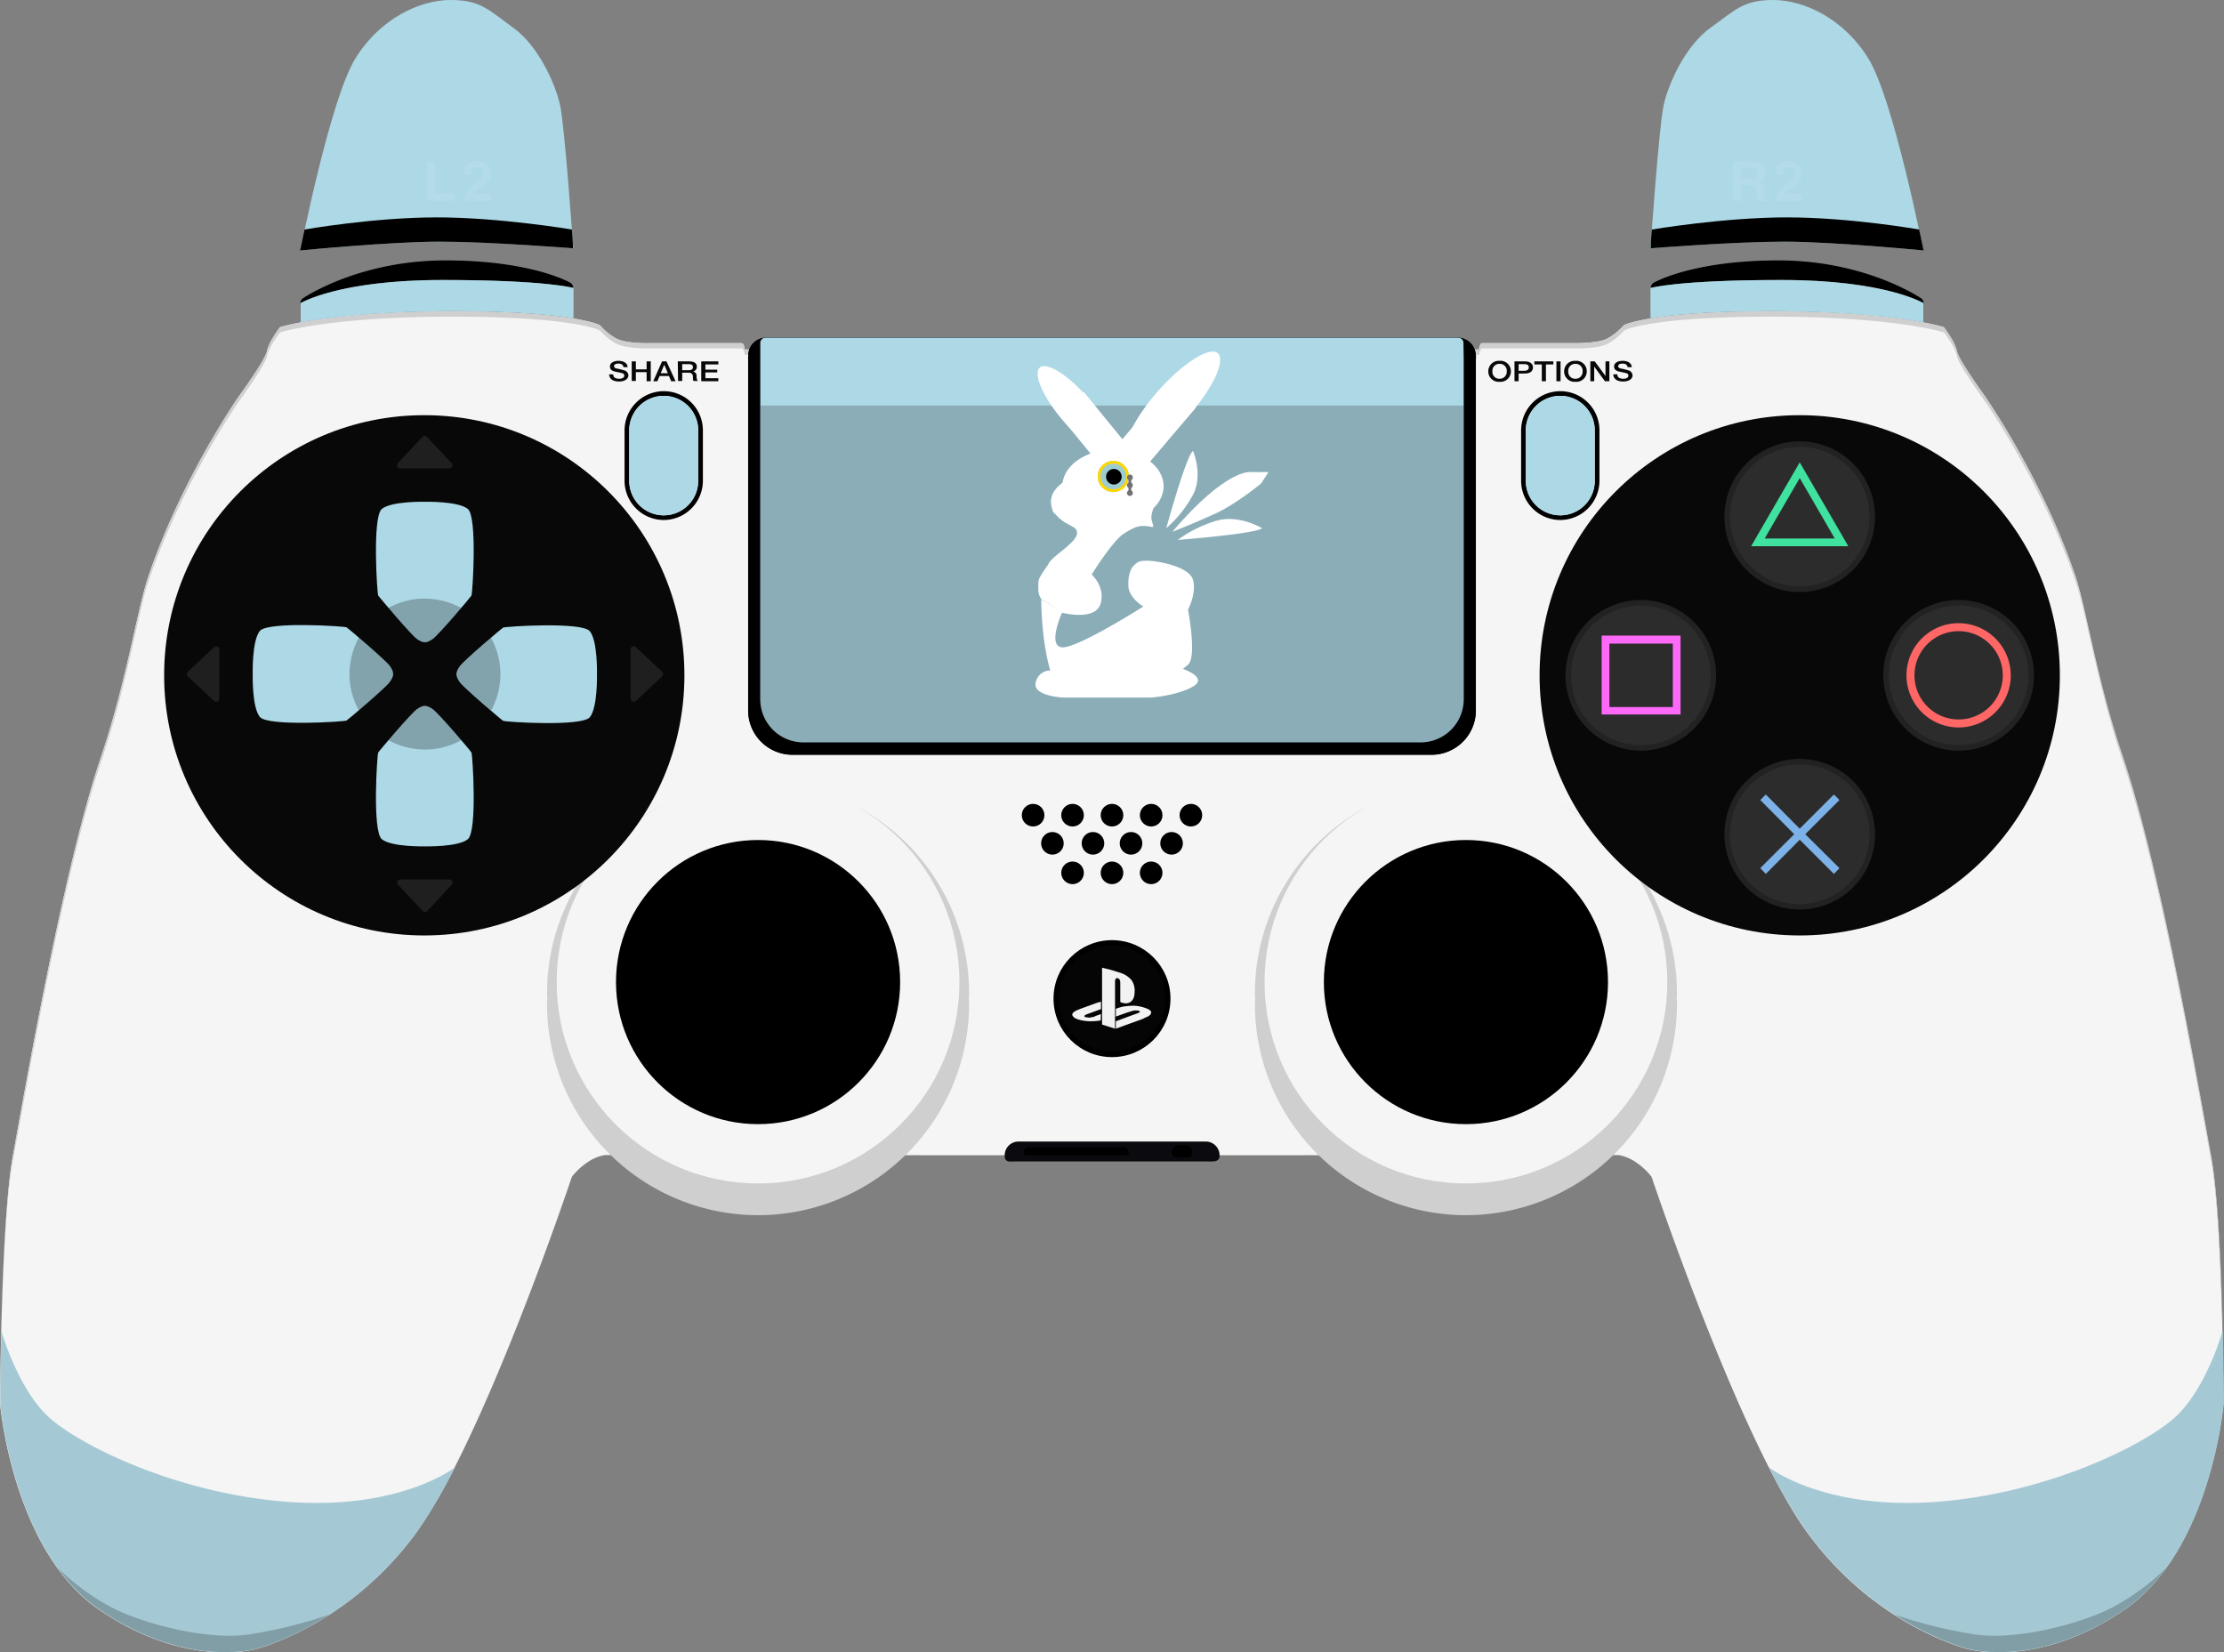 <svg xmlns="http://www.w3.org/2000/svg" width="806.2" height="598.967" viewBox="0 0 806.2 598.967">
  <rect x="0" y="0" width="806.2" height="598.967" fill="#808080" stroke="none"/>
  <g id="Group_93" data-name="Group 93" transform="translate(-589.465 -459)">
    <g id="custom-controller" transform="translate(1145.565 217.9)">
      <g id="Group_81" data-name="Group 81">
        <g id="Group_42" data-name="Group 42">
          <g id="Group_41" data-name="Group 41">
            <g id="Group_40" data-name="Group 40">
              <path id="Path_4" data-name="Path 4" d="M245.3,659.8c-2.9-15.5-17.7-102.5-32-144.6-9.4-27.7-13.1-53-17-64.9-12-35.7-33-65.7-33-65.7s-9.5-13.1-10.1-16.3c-.6-3.3-4.7-8.6-4.7-8.6S131.1,354,86.2,354s-53.7,5-53.7,5a22.515,22.515,0,0,1-5.9,4.8c-3.5,1.8-11.7,1.7-11.7,1.7H-18.5a1.008,1.008,0,0,0-.9.3,5.3,5.3,0,0,0-.6,2H-286.1a7.134,7.134,0,0,0-.6-2,1.061,1.061,0,0,0-.9-.3H-321s-8.2.2-11.7-1.7a20.513,20.513,0,0,1-5.9-4.8s-8.8-5-53.7-5c-44.8,0-62.3,5.7-62.3,5.7s-4.1,5.3-4.7,8.6-10.1,16.3-10.1,16.3-21,30-33,65.7c-4,11.9-7.7,37.2-17,64.9-14.3,42.1-29.1,129.1-32,144.6-4.3,23.2-4.7,90.1-4.7,90.1s4.5,53.4,36.2,74.9,56.7,14,56.7,14,33.1-8.2,57.8-41.9,56.6-129.2,56.6-129.2a24.5,24.5,0,0,1,5.7-5.3,15.791,15.791,0,0,1,6.3-2.6l183.7.1,183.7-.1a15.792,15.792,0,0,1,6.3,2.6,24.5,24.5,0,0,1,5.7,5.3s31.9,95.4,56.6,129.2S157,838.8,157,838.8s25,7.5,56.7-14,36.2-74.9,36.2-74.9S249.7,682.9,245.3,659.8Z" fill="#f5f5f5"/>
              <g id="Group_36" data-name="Group 36">
                <g id="Group_35" data-name="Group 35">
                  <g id="Group_34" data-name="Group 34">
                    <path id="Path_5" data-name="Path 5" d="M-519.4,517.1c9.4-27.7,13.1-53,17-64.9,12-35.7,33-65.7,33-65.7s9.5-13.1,10.1-16.3c.6-3.3,4.7-8.6,4.7-8.6s17.4-5.7,62.3-5.7c44.8,0,53.7,5,53.7,5a22.515,22.515,0,0,0,5.9,4.8c3.5,1.8,11.7,1.7,11.7,1.7h33.4a1.008,1.008,0,0,1,.9.3,5.3,5.3,0,0,1,.6,2H-19.9a7.134,7.134,0,0,1,.6-2,1.061,1.061,0,0,1,.9-.3H15s8.2.2,11.7-1.7a20.514,20.514,0,0,0,5.9-4.8s8.8-5,53.7-5,62.3,5.7,62.3,5.7,4.1,5.3,4.7,8.6,10.1,16.3,10.1,16.3,21,30,33,65.7c4,11.9,7.7,37.2,17,64.9,14.3,42.1,29.1,129.1,32,144.6,3.9,20.9,4.6,77.3,4.7,88.3v-.1s-.3-66.9-4.7-90.1c-2.9-15.5-17.7-102.5-32-144.6-9.4-27.7-13.1-53-17-64.9-12-35.7-33-65.7-33-65.7s-9.5-13.1-10.1-16.3c-.6-3.3-4.7-8.6-4.7-8.6S131.2,354,86.3,354s-53.7,5-53.7,5a22.515,22.515,0,0,1-5.9,4.8c-3.5,1.8-11.7,1.7-11.7,1.7H-18.4a1.008,1.008,0,0,0-.9.3,5.3,5.3,0,0,0-.6,2H-286.1a7.134,7.134,0,0,0-.6-2,1.061,1.061,0,0,0-.9-.3H-321s-8.2.2-11.7-1.7a20.513,20.513,0,0,1-5.9-4.8s-8.8-5-53.7-5c-44.8,0-62.3,5.7-62.3,5.7s-4.1,5.3-4.7,8.6-10.1,16.3-10.1,16.3-21,30-33,65.7c-4,11.9-7.7,37.2-17,64.9-14.3,42.1-29.1,129.1-32,144.6-4.3,23.2-4.7,90.1-4.7,90.1v.1c.1-10.9.7-67.4,4.7-88.3C-548.4,646.3-533.7,559.2-519.4,517.1Z" fill="#cfcfcf"/>
                  </g>
                </g>
              </g>
              <path id="Path_6" data-name="Path 6" d="M-204.8,601.1a76.564,76.564,0,0,0-76.5-76.5,76.564,76.564,0,0,0-76.5,76.5,13.4,13.4,0,0,0,.1,2c0,.7-.1,1.3-.1,2a76.564,76.564,0,0,0,76.5,76.5,76.564,76.564,0,0,0,76.5-76.5,13.4,13.4,0,0,0-.1-2C-204.9,602.4-204.8,601.7-204.8,601.1Z" fill="#cfcfcf"/>
              <circle id="Ellipse_2" data-name="Ellipse 2" cx="73" cy="73" r="73" transform="translate(-354.3 524.1)" fill="#f5f5f5"/>
              <circle id="Ellipse_3" data-name="Ellipse 3" cx="51.5" cy="51.5" r="51.5" transform="translate(-332.8 545.6)"/>
              <path id="Path_7" data-name="Path 7" d="M51.8,601.1a76.564,76.564,0,0,0-76.5-76.5,76.564,76.564,0,0,0-76.5,76.5,13.4,13.4,0,0,0,.1,2c0,.7-.1,1.3-.1,2a76.564,76.564,0,0,0,76.5,76.5,76.564,76.564,0,0,0,76.5-76.5,13.4,13.4,0,0,0-.1-2A14.084,14.084,0,0,0,51.8,601.1Z" fill="#cfcfcf"/>
              <circle id="Ellipse_4" data-name="Ellipse 4" cx="73" cy="73" r="73" transform="translate(-97.7 524.1)" fill="#f5f5f5"/>
              <circle id="Ellipse_5" data-name="Ellipse 5" cx="51.5" cy="51.5" r="51.5" transform="translate(-76.2 545.6)"/>
              <path id="Path_8" data-name="Path 8" d="M-21.2,369.1a6.568,6.568,0,0,0-6.5-5.6H-278.3a6.481,6.481,0,0,0-6.5,5.6,14.768,14.768,0,0,0-.1,2.1V498.6a16.09,16.09,0,0,0,16.1,16.1H-37.2a16.09,16.09,0,0,0,16.1-16.1V371.2A7.412,7.412,0,0,0-21.2,369.1Z" fill="#121212"/>
              <g id="Group_38" data-name="Group 38">
                <path id="Path_9" data-name="Path 9" d="M-25.6,365.4a1.9,1.9,0,0,0-1.9-1.9H-278.6a1.9,1.9,0,0,0-1.9,1.9V494.6a15.62,15.62,0,0,0,15.6,15.6H-41.1a15.62,15.62,0,0,0,15.6-15.6V371.5Z" fill="#080808"/>
                <g id="Group_37" data-name="Group 37" opacity="0.12">
                  <path id="Path_10" data-name="Path 10" d="M-280.5,494.6a15.62,15.62,0,0,0,15.6,15.6H-41.1a15.62,15.62,0,0,0,15.6-15.6V388.1H-280.4V494.6Z"/>
                </g>
              </g>
              <circle id="Ellipse_6" data-name="Ellipse 6" cx="94.3" cy="94.3" r="94.3" transform="translate(2 391.6)" fill="#080808"/>
              <g id="Group_39" data-name="Group 39">
                <circle id="Ellipse_7" data-name="Ellipse 7" cx="94.3" cy="94.3" r="94.3" transform="translate(-496.6 391.6)" fill="#080808"/>
                <path id="Path_11" data-name="Path 11" d="M-325.6,495.2l9.5-8.9a1.151,1.151,0,0,0,0-1.7l-9.5-8.9a1.115,1.115,0,0,0-1.9.8v17.8A1.147,1.147,0,0,0-325.6,495.2Z" fill="#1f1f1f"/>
                <path id="Path_12" data-name="Path 12" d="M-411,410.9h17.8a1.115,1.115,0,0,0,.8-1.9l-8.9-9.5a1.151,1.151,0,0,0-1.7,0l-8.9,9.5A1.171,1.171,0,0,0-411,410.9Z" fill="#1f1f1f"/>
                <path id="Path_13" data-name="Path 13" d="M-478.5,475.7l-9.5,8.9a1.151,1.151,0,0,0,0,1.7l9.5,8.9a1.115,1.115,0,0,0,1.9-.8V476.6A1.146,1.146,0,0,0-478.5,475.7Z" fill="#1f1f1f"/>
                <path id="Path_14" data-name="Path 14" d="M-393.2,559.9H-411a1.115,1.115,0,0,0-.8,1.9l8.9,9.5a1.151,1.151,0,0,0,1.7,0l8.9-9.5A1.171,1.171,0,0,0-393.2,559.9Z" fill="#1f1f1f"/>
              </g>
            </g>
          </g>
        </g>
        <g id="Group_45" data-name="Group 45">
          <g id="Group_43" data-name="Group 43">
            <path id="Path_15" data-name="Path 15" d="M-8.4,375.7a3.761,3.761,0,0,1-4.1,3.8,3.761,3.761,0,0,1-4.1-3.8,3.815,3.815,0,0,1,4.1-3.8A3.761,3.761,0,0,1-8.4,375.7Zm-6.7,0a2.487,2.487,0,0,0,2.6,2.7,2.537,2.537,0,0,0,2.6-2.7,2.487,2.487,0,0,0-2.6-2.7A2.487,2.487,0,0,0-15.1,375.7Z" fill="#080808"/>
            <path id="Path_16" data-name="Path 16" d="M-7.1,372.1h3.8c2.4,0,2.9,1.3,2.9,2.2s-.5,2.2-2.9,2.2H-5.6v2.8H-7.1Zm1.5,3.4h2.2c.7,0,1.5-.3,1.5-1.2s-.7-1.2-1.5-1.2H-5.6Z" fill="#080808"/>
            <path id="Path_17" data-name="Path 17" d="M.1,372.1H7v1.1H4.3v6.1H2.8v-6.1H.1Z" fill="#080808"/>
            <path id="Path_18" data-name="Path 18" d="M8.1,372.1H9.6v7.2H8.1Z" fill="#080808"/>
            <path id="Path_19" data-name="Path 19" d="M19.1,375.7a3.761,3.761,0,0,1-4.1,3.8,3.761,3.761,0,0,1-4.1-3.8,3.815,3.815,0,0,1,4.1-3.8A3.761,3.761,0,0,1,19.1,375.7Zm-6.7,0a2.487,2.487,0,0,0,2.6,2.7,2.537,2.537,0,0,0,2.6-2.7A2.487,2.487,0,0,0,15,373,2.487,2.487,0,0,0,12.4,375.7Z" fill="#080808"/>
            <path id="Path_20" data-name="Path 20" d="M20.5,372.1H22l3.9,5.3h0v-5.3h1.4v7.2H25.7L21.8,374h0v5.3H20.4v-7.2Z" fill="#080808"/>
            <path id="Path_21" data-name="Path 21" d="M30.2,376.9c0,1.1,1,1.5,2.2,1.5,1.3,0,1.8-.6,1.8-1.1a.887.887,0,0,0-.7-.9c-.6-.2-1.4-.3-2.6-.6-1.5-.3-1.9-1.1-1.9-1.8,0-1.5,1.6-2.1,3.1-2.1,1.8,0,3.3.8,3.3,2.3H33.9c-.1-.9-.8-1.3-1.8-1.3-.7,0-1.6.2-1.6.9,0,.5.4.8,1,.9a21.453,21.453,0,0,1,2.5.6,2.073,2.073,0,0,1,1.7,1.8c0,1.6-1.7,2.3-3.4,2.3-2,0-3.5-.8-3.6-2.6h1.5v.1Z" fill="#080808"/>
          </g>
          <g id="Group_44" data-name="Group 44">
            <path id="Path_22" data-name="Path 22" d="M-333.8,376.9c0,1.1,1,1.5,2.2,1.5,1.3,0,1.8-.6,1.8-1.1a.887.887,0,0,0-.7-.9c-.6-.2-1.4-.3-2.6-.6-1.5-.3-1.9-1.1-1.9-1.8,0-1.5,1.6-2.1,3.1-2.1,1.8,0,3.3.8,3.3,2.3h-1.5c-.1-.9-.8-1.3-1.8-1.3-.7,0-1.6.2-1.6.9,0,.5.4.8,1,.9a21.453,21.453,0,0,1,2.5.6,2.073,2.073,0,0,1,1.7,1.8c0,1.6-1.7,2.3-3.4,2.3-2,0-3.5-.8-3.6-2.6h1.5Z" fill="#080808"/>
            <path id="Path_23" data-name="Path 23" d="M-327.1,372.1h1.5V375h3.9v-2.9h1.5v7.2h-1.5V376h-3.9v3.2h-1.5Z" fill="#080808"/>
            <path id="Path_24" data-name="Path 24" d="M-316.1,372.1h1.6l3.3,7.2h-1.6l-.8-1.9H-317l-.8,1.9h-1.5Zm-.5,4.3h2.6l-1.3-3.1h0Z" fill="#080808"/>
            <path id="Path_25" data-name="Path 25" d="M-310.4,372.1h4.1c1.9,0,2.8.7,2.8,1.9a1.769,1.769,0,0,1-1.4,1.8h0a1.441,1.441,0,0,1,1.3,1.5c0,.8.1,1.6.5,1.9h-1.6a1.978,1.978,0,0,1-.2-1.1c0-1.3-.3-1.9-1.7-1.9h-2.2v3h-1.5l-.1-7.1Zm1.5,3.2h2.5c1,0,1.5-.4,1.5-1.1,0-.9-.7-1.1-1.5-1.1h-2.4v2.2Z" fill="#080808"/>
            <path id="Path_26" data-name="Path 26" d="M-301.9,372.1h6.2v1.1h-4.7v1.9h4.3v1h-4.3v2.1h4.7v1.1h-6.2Z" fill="#080808"/>
          </g>
        </g>
        <g id="Group_50" data-name="Group 50">
          <g id="Group_47" data-name="Group 47">
            <g id="Group_46" data-name="Group 46">
              <path id="Path_27" data-name="Path 27" d="M141.2,351a2.144,2.144,0,0,0-1.1-1.9c-4.5-2.9-23.4-13.6-51.5-13.6-26.9,0-41.1,5.9-45.1,8a2.2,2.2,0,0,0-1.2,2s9.8-2.9,47.5-2.9S141.2,351,141.2,351Z"/>
              <path id="Path_28" data-name="Path 28" d="M141.1,357.9h0V351s-13.7-8.4-51.4-8.4c-37.8,0-47.5,2.9-47.5,2.9v11h0c7.7-1.3,21.2-2.6,44.1-2.6C114.8,354,132.2,356.3,141.1,357.9Z" fill="#add8e6"/>
            </g>
          </g>
          <g id="Group_49" data-name="Group 49">
            <g id="Group_48" data-name="Group 48">
              <path id="Path_29" data-name="Path 29" d="M-447.2,351a2.144,2.144,0,0,1,1.1-1.9c4.5-2.9,23.4-13.6,51.5-13.6,26.9,0,41.1,5.9,45.1,8a2.2,2.2,0,0,1,1.2,2s-9.8-2.9-47.5-2.9S-447.2,351-447.2,351Z"/>
              <path id="Path_30" data-name="Path 30" d="M-447.1,357.9h0V351s13.7-8.4,51.4-8.4c37.8,0,47.5,2.9,47.5,2.9v11h0c-7.7-1.3-21.2-2.6-44.1-2.6C-420.8,354-438.2,356.3-447.1,357.9Z" fill="#add8e6"/>
            </g>
          </g>
        </g>
        <g id="Group_60" data-name="Group 60">
          <g id="Group_59" data-name="Group 59">
            <g id="Group_52" data-name="Group 52">
              <g id="Group_51" data-name="Group 51">
                <path id="Path_31" data-name="Path 31" d="M153.9,512.1a26.3,26.3,0,1,1,26.3-26.3A26.332,26.332,0,0,1,153.9,512.1Z" fill="#2c2c2c"/>
                <path id="Path_32" data-name="Path 32" d="M153.9,460.6a25.3,25.3,0,1,1-25.3,25.3,25.329,25.329,0,0,1,25.3-25.3m0-2a27.3,27.3,0,1,0,27.3,27.3,27.335,27.335,0,0,0-27.3-27.3Z" fill="#222"/>
              </g>
              <path id="Path_33" data-name="Path 33" d="M153.9,467a18.9,18.9,0,1,0,18.9,18.9A18.949,18.949,0,0,0,153.9,467Zm0,34.9a16,16,0,1,1,16-16A15.983,15.983,0,0,1,153.9,501.9Z" fill="#f66"/>
            </g>
            <g id="Group_54" data-name="Group 54">
              <g id="Group_53" data-name="Group 53">
                <path id="Path_34" data-name="Path 34" d="M96.3,569.7a26.3,26.3,0,1,1,26.3-26.3A26.332,26.332,0,0,1,96.3,569.7Z" fill="#2c2c2c"/>
                <path id="Path_35" data-name="Path 35" d="M96.3,518.2A25.3,25.3,0,1,1,71,543.5a25.329,25.329,0,0,1,25.3-25.3m0-2a27.3,27.3,0,1,0,27.3,27.3,27.335,27.335,0,0,0-27.3-27.3Z" fill="#222"/>
              </g>
              <path id="Path_36" data-name="Path 36" d="M110.7,531.1l-2-2L96.3,541.5,84,529.1l-2,2,12.3,12.4L82,555.8l2,2.1,12.3-12.4,12.4,12.4,2-2.1L98.3,543.5Z" fill="#7cb2e8"/>
            </g>
            <g id="Group_56" data-name="Group 56">
              <g id="Group_55" data-name="Group 55">
                <path id="Path_37" data-name="Path 37" d="M38.8,512.1A26.3,26.3,0,1,1,65,485.9,26.332,26.332,0,0,1,38.8,512.1Z" fill="#2c2c2c"/>
                <path id="Path_38" data-name="Path 38" d="M38.7,460.6a25.3,25.3,0,1,1-25.3,25.3,25.329,25.329,0,0,1,25.3-25.3m0-2A27.3,27.3,0,1,0,66,485.9a27.335,27.335,0,0,0-27.3-27.3Z" fill="#222"/>
              </g>
              <path id="Path_39" data-name="Path 39" d="M50.3,471.5H24.5v28.6H53.1V471.5Zm0,25.9h-23v-23h23Z" fill="#ff69f8"/>
            </g>
            <g id="Group_58" data-name="Group 58">
              <g id="Group_57" data-name="Group 57">
                <path id="Path_40" data-name="Path 40" d="M96.3,454.6a26.3,26.3,0,1,1,26.3-26.3A26.332,26.332,0,0,1,96.3,454.6Z" fill="#2c2c2c"/>
                <path id="Path_41" data-name="Path 41" d="M96.3,403.1A25.3,25.3,0,1,1,71,428.4a25.329,25.329,0,0,1,25.3-25.3m0-2a27.3,27.3,0,1,0,27.3,27.3,27.335,27.335,0,0,0-27.3-27.3Z" fill="#222"/>
              </g>
              <path id="Path_42" data-name="Path 42" d="M112.3,436.3l-16-27.6-16,27.6-1.6,2.8h35.2Zm-16,0H83.6l12.7-21.9L109,436.3Z" fill="#40e2a0"/>
            </g>
          </g>
        </g>
        <g id="Group_63" data-name="Group 63">
          <g id="Group_61" data-name="Group 61">
            <circle id="Ellipse_8" data-name="Ellipse 8" cx="4.1" cy="4.1" r="4.1" transform="translate(-157.1 553.4)"/>
            <circle id="Ellipse_9" data-name="Ellipse 9" cx="4.1" cy="4.1" r="4.1" transform="translate(-157.1 532.5)"/>
            <circle id="Ellipse_10" data-name="Ellipse 10" cx="4.1" cy="4.1" r="4.1" transform="translate(-164 542.7)"/>
            <circle id="Ellipse_11" data-name="Ellipse 11" cx="4.1" cy="4.1" r="4.1" transform="translate(-178.7 542.7)"/>
            <circle id="Ellipse_12" data-name="Ellipse 12" cx="4.1" cy="4.1" r="4.1" transform="translate(-171.4 553.4)"/>
            <circle id="Ellipse_13" data-name="Ellipse 13" cx="4.1" cy="4.1" r="4.1" transform="translate(-171.4 532.5)"/>
            <circle id="Ellipse_14" data-name="Ellipse 14" cx="4.1" cy="4.1" r="4.1" transform="translate(-185.7 532.5)"/>
          </g>
          <g id="Group_62" data-name="Group 62">
            <circle id="Ellipse_15" data-name="Ellipse 15" cx="4.1" cy="4.1" r="4.1" transform="translate(-150.2 542.7)"/>
            <circle id="Ellipse_16" data-name="Ellipse 16" cx="4.1" cy="4.1" r="4.1" transform="translate(-135.5 542.7)"/>
            <circle id="Ellipse_17" data-name="Ellipse 17" cx="4.1" cy="4.1" r="4.1" transform="translate(-142.9 553.4)"/>
            <circle id="Ellipse_18" data-name="Ellipse 18" cx="4.1" cy="4.1" r="4.1" transform="translate(-142.9 532.5)"/>
            <circle id="Ellipse_19" data-name="Ellipse 19" cx="4.1" cy="4.1" r="4.1" transform="translate(-128.5 532.5)"/>
          </g>
        </g>
        <g id="Group_65" data-name="Group 65">
          <circle id="Ellipse_20" data-name="Ellipse 20" cx="20.2" cy="20.2" r="20.2" transform="translate(-173.2 582.9)" fill="#050505" stroke="#000" stroke-miterlimit="10" stroke-width="2"/>
          <g id="Group_64" data-name="Group 64">
            <path id="Path_43" data-name="Path 43" d="M-151.9,609.7V596.9a1.327,1.327,0,0,1,.3-1,.574.574,0,0,1,.7-.2c.6.2.9.7.9,1.7v6.9a4.551,4.551,0,0,0,2.1.5,2.767,2.767,0,0,0,1.6-.5c1-.7,1.5-1.9,1.5-3.7a6.492,6.492,0,0,0-1.2-4.3,8.79,8.79,0,0,0-4.1-2.6c-1.3-.4-2.5-.8-3.6-1.1s-2-.5-2.9-.7v12.2h0v2.7h0v1.7h0V611h0v1.5l4.7,1.5v-3.6h0Z" fill="#f2f2f2"/>
            <path id="Path_44" data-name="Path 44" d="M-157,608.7l-1.7.6-.9.4-1.6.3-1.5-.2c-.3-.2-.4-.4-.2-.6.1-.1.2-.1.3-.2s.3-.1.4-.2l1.1-.4,4.1-1.5v-2.7l-1.7.5-5.5,2-1,.4c-1.5.6-2.2,1.2-2.2,1.8.1.8,1,1.5,2.7,1.9a15.528,15.528,0,0,0,2.1.4,15.487,15.487,0,0,0,2.2.1,20.2,20.2,0,0,0,3.3-.3l.1-2.3Z" fill="#f2f2f2"/>
            <path id="Path_45" data-name="Path 45" d="M-141.2,606.4a12.883,12.883,0,0,0-2.5-.6,10.478,10.478,0,0,0-2.5-.1,26.61,26.61,0,0,0-2.8.3,15.257,15.257,0,0,0-2.6.8v2.8l3.9-1.4,1.6-.5,1.1-.3h1.4c.3.1.6.2.7.4,0,.2-.2.4-.8.6l-1.4.5-6.5,2.4V614l3.5-1.3,6.4-2.3.7-.4c1.5-.5,2.2-1.2,2.2-1.9C-138.8,607.5-139.6,606.9-141.2,606.4Z" fill="#f2f2f2"/>
          </g>
        </g>
        <path id="Path_46" data-name="Path 46" d="M-450.8,785.6c-40.5-2.8-75.8-20.3-87.3-30.5s-17.5-31.5-17.5-31.5c-.4,15-.4,26.3-.4,26.3s4.5,53.4,36.2,74.9,56.7,14,56.7,14,33.1-8.2,57.8-41.9a192.083,192.083,0,0,0,14.1-23.8C-391.3,773-410.4,788.3-450.8,785.6Z" fill="#add8e6"/>
        <path id="Path_47" data-name="Path 47" d="M144.8,785.6c40.5-2.8,75.8-20.3,87.3-30.5s17.5-31.5,17.5-31.5c.4,15,.4,26.3.4,26.3s-4.5,53.4-36.2,74.9-56.7,14-56.7,14-33.1-8.2-57.8-41.9a192.08,192.08,0,0,1-14.1-23.8C85.3,773,104.4,788.3,144.8,785.6Z" fill="#add8e6"/>
        <g id="Group_77" data-name="Group 77">
          <g id="Group_66" data-name="Group 66">
            <path id="Path_48" data-name="Path 48" d="M-450.8,785.6c-40.5-2.8-75.8-20.3-87.3-30.5s-17.5-31.5-17.5-31.5c-.4,15-.4,26.3-.4,26.3s4.5,53.4,36.2,74.9,56.7,14,56.7,14,33.1-8.2,57.8-41.9a192.083,192.083,0,0,0,14.1-23.8C-391.3,773-410.4,788.3-450.8,785.6Z" fill="#e6e6e6" opacity="0.1"/>
            <path id="Path_49" data-name="Path 49" d="M-450.8,785.6c-40.5-2.8-75.8-20.3-87.3-30.5s-17.5-31.5-17.5-31.5c-.4,15-.4,26.3-.4,26.3s4.5,53.4,36.2,74.9,56.7,14,56.7,14,33.1-8.2,57.8-41.9a192.083,192.083,0,0,0,14.1-23.8C-391.3,773-410.4,788.3-450.8,785.6Z" opacity="0.08"/>
            <path id="Path_50" data-name="Path 50" d="M-466,833.6c-12.5,1.8-31.3-2-45.1-7.7-13.6-5.7-24-16.4-24-16.4a63.118,63.118,0,0,0,15.3,15.2c31.7,21.5,56.7,14,56.7,14s11.7-2.9,26.3-12.3A168.532,168.532,0,0,1-466,833.6Z" opacity="0.22"/>
          </g>
          <g id="Group_67" data-name="Group 67">
            <path id="Path_51" data-name="Path 51" d="M144.8,785.6c40.5-2.8,75.8-20.3,87.3-30.5s17.5-31.5,17.5-31.5c.4,15,.4,26.3.4,26.3s-4.5,53.4-36.2,74.9-56.7,14-56.7,14-33.1-8.2-57.8-41.9a192.08,192.08,0,0,1-14.1-23.8C85.3,773,104.4,788.3,144.8,785.6Z" fill="#e6e6e6" opacity="0.1"/>
            <path id="Path_52" data-name="Path 52" d="M144.8,785.6c40.5-2.8,75.8-20.3,87.3-30.5s17.5-31.5,17.5-31.5c.4,15,.4,26.3.4,26.3s-4.5,53.4-36.2,74.9-56.7,14-56.7,14-33.1-8.2-57.8-41.9a192.08,192.08,0,0,1-14.1-23.8C85.3,773,104.4,788.3,144.8,785.6Z" opacity="0.08"/>
            <path id="Path_53" data-name="Path 53" d="M160,833.6c12.5,1.8,31.3-2,45.1-7.7,13.6-5.7,24-16.4,24-16.4a63.118,63.118,0,0,1-15.3,15.2c-31.7,21.5-56.7,14-56.7,14s-11.7-2.9-26.3-12.3A168.531,168.531,0,0,0,160,833.6Z" opacity="0.22"/>
          </g>
          <g id="Group_69" data-name="Group 69">
            <g id="Group_68" data-name="Group 68">
              <path id="Path_54" data-name="Path 54" d="M-315.5,384.6A12.5,12.5,0,0,1-303,397.1v18.3a12.5,12.5,0,0,1-12.5,12.5A12.5,12.5,0,0,1-328,415.4V397.1a12.5,12.5,0,0,1,12.5-12.5m0-1.7a14.255,14.255,0,0,0-14.2,14.2v18.3a14.255,14.255,0,0,0,14.2,14.2,14.255,14.255,0,0,0,14.2-14.2V397.1a14.19,14.19,0,0,0-14.2-14.2Z"/>
              <path id="Path_55" data-name="Path 55" d="M-315.5,384.6A12.5,12.5,0,0,0-328,397.1v18.3a12.5,12.5,0,0,0,12.5,12.5A12.5,12.5,0,0,0-303,415.4V397.1A12.5,12.5,0,0,0-315.5,384.6Z" fill="#add8e6"/>
            </g>
          </g>
          <g id="Group_71" data-name="Group 71">
            <g id="Group_70" data-name="Group 70">
              <path id="Path_56" data-name="Path 56" d="M9.5,384.6A12.5,12.5,0,0,1,22,397.1v18.3A12.5,12.5,0,0,1,9.5,427.9h0A12.5,12.5,0,0,1-3,415.4V397.1A12.5,12.5,0,0,1,9.5,384.6h0m0-1.7A14.255,14.255,0,0,0-4.7,397.1v18.3A14.255,14.255,0,0,0,9.5,429.6a14.255,14.255,0,0,0,14.2-14.2V397.1A14.19,14.19,0,0,0,9.5,382.9Z"/>
              <path id="Path_57" data-name="Path 57" d="M9.5,384.6A12.5,12.5,0,0,0-3,397.1v18.3a12.5,12.5,0,0,0,25,0V397.1A12.5,12.5,0,0,0,9.5,384.6Z" fill="#add8e6"/>
            </g>
          </g>
          <g id="Group_76" data-name="Group 76">
            <g id="Group_72" data-name="Group 72">
              <path id="Path_58" data-name="Path 58" d="M-414.8,488.3c1.4-2,1.2-2.9,1.2-2.9s.2-.9-1.2-2.9-15-13.6-15.7-14-28.5-2.2-31.4,1.3-2.6,15.6-2.6,15.6-.3,12.1,2.6,15.6,30.7,1.7,31.4,1.3S-416.2,490.3-414.8,488.3Z" fill="#add8e6"/>
              <path id="Path_59" data-name="Path 59" d="M-414.8,488.3c1.4-2,1.2-2.9,1.2-2.9s.2-.9-1.2-2.9c-.9-1.3-6.9-6.6-11.2-10.3a27.841,27.841,0,0,0-3.4,13.2,26.733,26.733,0,0,0,3.4,13.2C-421.7,494.9-415.7,489.6-414.8,488.3Z" opacity="0.25"/>
            </g>
            <g id="Group_73" data-name="Group 73">
              <path id="Path_60" data-name="Path 60" d="M-405,472.7c2,1.4,2.9,1.2,2.9,1.2s.9.2,2.9-1.2,13.6-15,14-15.7,2.2-28.5-1.3-31.4-15.6-2.6-15.6-2.6-12.1-.3-15.6,2.6-1.7,30.7-1.3,31.4C-418.5,457.7-407,471.3-405,472.7Z" fill="#add8e6"/>
              <path id="Path_61" data-name="Path 61" d="M-405,472.7c2,1.4,2.9,1.2,2.9,1.2s.9.2,2.9-1.2c1.3-.9,6.6-6.9,10.3-11.2a27.841,27.841,0,0,0-13.2-3.4,26.733,26.733,0,0,0-13.2,3.4C-411.5,465.8-406.3,471.8-405,472.7Z" opacity="0.25"/>
            </g>
            <g id="Group_74" data-name="Group 74">
              <path id="Path_62" data-name="Path 62" d="M-342.3,469.9c-2.9-3.5-30.7-1.7-31.4-1.3s-14.3,12-15.7,14-1.2,2.9-1.2,2.9-.2.9,1.2,2.9,15,13.6,15.7,14,28.5,2.2,31.4-1.3,2.6-15.6,2.6-15.6S-339.4,473.4-342.3,469.9Z" fill="#add8e6"/>
              <path id="Path_63" data-name="Path 63" d="M-378.1,472.3c-4.3,3.7-10.3,9-11.2,10.3-1.4,2-1.2,2.9-1.2,2.9s-.2.9,1.2,2.9c.9,1.3,6.9,6.6,11.2,10.3a27.841,27.841,0,0,0,3.4-13.2A27.84,27.84,0,0,0-378.1,472.3Z" opacity="0.25"/>
            </g>
            <g id="Group_75" data-name="Group 75">
              <path id="Path_64" data-name="Path 64" d="M-399.2,498.2c-2-1.4-2.9-1.2-2.9-1.2s-.9-.2-2.9,1.2-13.6,15-14,15.7-2.2,28.5,1.3,31.4,15.6,2.6,15.6,2.6,12.1.3,15.6-2.6,1.7-30.7,1.3-31.4C-385.6,513.1-397.2,499.6-399.2,498.2Z" fill="#add8e6"/>
              <path id="Path_65" data-name="Path 65" d="M-399.2,498.2c-2-1.4-2.9-1.2-2.9-1.2s-.9-.2-2.9,1.2c-1.3.9-6.6,6.9-10.3,11.2a27.841,27.841,0,0,0,13.2,3.4,26.733,26.733,0,0,0,13.2-3.4C-392.6,505.1-397.9,499.1-399.2,498.2Z" opacity="0.25"/>
            </g>
          </g>
        </g>
        <path id="Path_66" data-name="Path 66" d="M-119.4,662.1h-67.9c-2.8,0-4.6.6-4.6-2.2h0a5.015,5.015,0,0,1,5-5H-119a5.015,5.015,0,0,1,5,5h0C-113.9,662.6-116.6,662.1-119.4,662.1Z" fill="#0b0b0f"/>
        <path id="Path_67" data-name="Path 67" d="M-147.7,659.9h-36.5a.9.9,0,0,1-.9-.9h0a2.006,2.006,0,0,1,2-2h34.2a2.006,2.006,0,0,1,2,2h0A.765.765,0,0,1-147.7,659.9Z"/>
        <path id="Path_68" data-name="Path 68" d="M-125.5,660.7h-4.2a1.752,1.752,0,0,1-1.7-1.7h0a2.8,2.8,0,0,1,2.8-2.8h1.9a2.8,2.8,0,0,1,2.8,2.8h0A1.5,1.5,0,0,1-125.5,660.7Z"/>
        <g id="Group_80" data-name="Group 80">
          <path id="Path_69" data-name="Path 69" d="M-21.2,369.1a6.568,6.568,0,0,0-6.5-5.6H-278.3a6.481,6.481,0,0,0-6.5,5.6,14.768,14.768,0,0,0-.1,2.1V498.6a16.09,16.09,0,0,0,16.1,16.1H-37.2a16.09,16.09,0,0,0,16.1-16.1V371.2A7.412,7.412,0,0,0-21.2,369.1Z"/>
          <g id="Group_79" data-name="Group 79">
            <path id="Path_70" data-name="Path 70" d="M-25.6,365.4a1.9,1.9,0,0,0-1.9-1.9H-278.6a1.9,1.9,0,0,0-1.9,1.9V494.6a15.62,15.62,0,0,0,15.6,15.6H-41.1a15.62,15.62,0,0,0,15.6-15.6V371.5Z" fill="#add8e6"/>
            <g id="Group_78" data-name="Group 78" opacity="0.2">
              <path id="Path_71" data-name="Path 71" d="M-280.5,494.6a15.62,15.62,0,0,0,15.6,15.6H-41.1a15.62,15.62,0,0,0,15.6-15.6V388.1H-280.4V494.6Z"/>
            </g>
          </g>
        </g>
      </g>
      <g id="Group_92" data-name="Group 92">
        <g id="Group_86" data-name="Group 86">
          <g id="Group_85" data-name="Group 85">
            <g id="Group_82" data-name="Group 82">
              <path id="Path_72" data-name="Path 72" d="M141.1,331.9s-32.7-3.2-50.6-3.2-48.3,2.4-48.3,2.4,3.1-44.7,4.8-52c1.6-7.3,7.7-21.3,16.9-27.9s12-10.1,22.8-10.1,25.4,6.4,34.6,21.4C130.4,277.5,141.1,331.9,141.1,331.9Z" fill="#add8e6"/>
              <path id="Path_73" data-name="Path 73" d="M42.7,324.3s26.1-4.4,49-4.4c22.8,0,47.9,4.4,47.9,4.4,1,4.7,1.6,7.6,1.6,7.6s-32.7-3.2-50.6-3.2-48.3,2.4-48.3,2.4S42.3,328.4,42.7,324.3Z"/>
            </g>
            <g id="Group_84" data-name="Group 84" opacity="0.08">
              <g id="Group_83" data-name="Group 83">
                <path id="Path_74" data-name="Path 74" d="M92.7,306.8c-2.1,1.7-3.2,2.6-3.2,2.6a6.705,6.705,0,0,0-2,4.5h9.8v-2.6H91a6.705,6.705,0,0,1,2.1-1.9,12.467,12.467,0,0,0,2.7-2.1,4.771,4.771,0,0,0,1.3-3.3,4.223,4.223,0,0,0-1.4-3.3,5.13,5.13,0,0,0-3.5-1.2c-3.1,0-4.7,1.7-4.7,5h2.7q0-2.7,2.1-2.7a1.827,1.827,0,0,1,2,2.1A3.5,3.5,0,0,1,92.7,306.8Z" fill="#fff"/>
              </g>
              <path id="Path_75" data-name="Path 75" d="M75.1,308.3h3c1.5,0,2.3.6,2.4,1.9.1,1.2.2,2.5.3,3.8h3.3v-.4c-.5-.2-.7-.7-.7-1.5a2.814,2.814,0,0,1,.1-.8v-.7a3.564,3.564,0,0,0-1.8-3.5,3.25,3.25,0,0,0,2.2-3.4,3.542,3.542,0,0,0-1.3-3,4.722,4.722,0,0,0-3.2-1H72.1V314h3Zm0-6.3h3.7c1.4,0,2.1.6,2.1,1.9s-.8,1.9-2.3,1.9H75.1V302Z" fill="#fff"/>
            </g>
          </g>
        </g>
        <g id="Group_91" data-name="Group 91">
          <g id="Group_90" data-name="Group 90">
            <g id="Group_87" data-name="Group 87">
              <path id="Path_76" data-name="Path 76" d="M-447.2,331.9s32.7-3.2,50.6-3.2,48.3,2.4,48.3,2.4-3.1-44.7-4.8-52c-1.6-7.3-7.7-21.3-16.9-27.9-9.2-6.7-12-10.1-22.8-10.1s-25.4,6.4-34.6,21.4C-436.5,277.5-447.2,331.9-447.2,331.9Z" fill="#add8e6"/>
              <path id="Path_77" data-name="Path 77" d="M-348.8,324.3s-26.1-4.4-49-4.4c-22.8,0-47.9,4.4-47.9,4.4-1,4.7-1.6,7.6-1.6,7.6s32.7-3.2,50.6-3.2,48.3,2.4,48.3,2.4S-348.4,328.4-348.8,324.3Z"/>
            </g>
            <g id="Group_89" data-name="Group 89" opacity="0.08">
              <g id="Group_88" data-name="Group 88">
                <path id="Path_78" data-name="Path 78" d="M-382.7,306.8c-2.1,1.7-3.2,2.6-3.2,2.6a6.705,6.705,0,0,0-2,4.5h9.8v-2.6h-6.2a6.705,6.705,0,0,1,2.1-1.9,12.468,12.468,0,0,0,2.7-2.1,4.771,4.771,0,0,0,1.3-3.3,4.223,4.223,0,0,0-1.4-3.3,5.13,5.13,0,0,0-3.5-1.2c-3.1,0-4.7,1.7-4.7,5h2.7q0-2.7,2.1-2.7a1.827,1.827,0,0,1,2,2.1A3.631,3.631,0,0,1-382.7,306.8Z" fill="#fff"/>
              </g>
              <path id="Path_79" data-name="Path 79" d="M-391.2,311.2h-7.1V299.6h-3v14.3h10.1Z" fill="#fff"/>
            </g>
          </g>
        </g>
      </g>
    </g>
    <g id="Group_3" data-name="Group 3" transform="translate(955.938 487.502)">
      <g id="Group_20" data-name="Group 20" transform="translate(0 72.689)">
        <g id="Group_17" data-name="Group 17" transform="translate(8.402 14.369)">
          <g id="Group_14" data-name="Group 14" transform="translate(-2.701 7.962)">
            <ellipse id="Ellipse_6-2" data-name="Ellipse 6" cx="18.7" cy="10.912" rx="18.7" ry="10.912" transform="translate(8.776 47.455)" fill="#fff"/>
            <g id="Group_13" data-name="Group 13">
              <g id="Group_12" data-name="Group 12">
                <g id="Group_10" data-name="Group 10" transform="translate(31.42)">
                  <path id="Ellipse_3-2" data-name="Ellipse 3" d="M7.14-.161c3.941-.089,6.887,10.763,6.579,24.24S9.967,48.552,6.026,48.642-.861,37.879-.554,24.4,3.2-.071,7.14-.161Z" transform="matrix(0.766, 0.643, -0.643, 0.766, 32.228, 0)" fill="#fff"/>
                  <path id="Rectangle_5" data-name="Rectangle 5" d="M0,0,12.929-.289,12.24,30.028l-12.924.291Z" transform="translate(19.618 16.391) rotate(39)" fill="#fff"/>
                </g>
                <g id="Group_11" data-name="Group 11" transform="translate(0 5.913)">
                  <path id="Ellipse_2-2" data-name="Ellipse 2" d="M6.119.137C9.5.213,12.443,9.172,12.692,20.149S10.4,39.961,7.021,39.885.7,30.85.448,19.873,2.738.061,6.119.137Z" transform="matrix(0.777, -0.629, 0.629, 0.777, 0, 7.489)" fill="#fff"/>
                  <path id="Rectangle_6" data-name="Rectangle 6" d="M0,0,12.253.273l.683,30.293L.683,30.293Z" transform="translate(10.839 19.947) rotate(-38)" fill="#fff"/>
                </g>
                <ellipse id="Ellipse_4-2" data-name="Ellipse 4" cx="18.354" cy="13.227" rx="18.354" ry="13.227" transform="translate(12.931 39.519)" fill="#fff"/>
              </g>
              <ellipse id="Ellipse_5-2" data-name="Ellipse 5" cx="2.77" cy="2.645" rx="2.77" ry="2.645" transform="translate(28.861 48.116)"/>
            </g>
          </g>
          <path id="Path_6-2" data-name="Path 6" d="M-1727.019-16883.348l.456-.18-.989.4s-5.8,13.172.989,12.293,28.593-14.756,28.593-14.756-5.264-3.029-5.43-7.5,1.253-6.783,2.005-7.344,1-1.83,4.928-1.752,15.249,2.125,16.534,7.031-1.835,10.691-1.835,10.691,3.3,17.174,0,19.979-2.2,1.4-2.2,1.4,9.727,3.154,4.038,6.48-15.233,4.031-15.233,4.031h-31.854s-10.909-.527-9.991-5.258a5.318,5.318,0,0,1,5.323-4.555s-3.117-9.289-3.3-25.762" transform="translate(1737.554 16989.885)" fill="#fff"/>
          <path id="Path_8-2" data-name="Path 8" d="M-1668.62-16934.324c8.075-28.842,9.727-27.965,9.727-27.965s3.671,8.588,0,15.771a43.368,43.368,0,0,1-9.727,12.193Z" transform="translate(1716.514 17010.238)" fill="#fff"/>
          <path id="Path_9-2" data-name="Path 9" d="M-1734.468-16900.26c.358.176,7.54,4.807,7.885,4.916s11.7,2.85,13.542-3.287-3.214-10.629-3.214-10.629,7.605-12.273,11.622-14.795,5.84-3.375,10.05-2.465c1.566.34-.327-1.889,0-4.084a33.031,33.031,0,0,1,2.377-7.262s-2.988,5.574-6.179,8.363-10.8,3.957-16.026,3.633-11.68-2.918-11.68-2.918-2.988-1.818-4.074-3.7a17.87,17.87,0,0,1-1.562-3.5l1.562,4.215,3.666,2.984,3.463,2.268s3.324,1.426,0,5.059-7.81,5.963-8.964,8.492c-.233.51-3.693,4.945-3.532,6.291a26.07,26.07,0,0,0,0,3.887,6.945,6.945,0,0,0,1.065,2.529Z" transform="translate(1737.114 17001.967)" fill="#fff"/>
          <path id="Path_10-2" data-name="Path 10" d="M11.087,29.34C3.132-.888,1.56.016,1.56.016s-3.441,8.954.128,16.5a45.926,45.926,0,0,0,9.4,12.829Z" transform="translate(82.866 74.347) rotate(100)" fill="#fff"/>
          <path id="Path_11-2" data-name="Path 11" d="M-1665.5-16929.107c19.693-23.1,28.346-21.676,28.346-21.676h6.564l-2.685,4.133s-8.8,7.264-16.113,10.684S-1665.5-16929.107-1665.5-16929.107Z" transform="translate(1715.554 17006.352)" fill="#fff"/>
          <ellipse id="Ellipse_13-2" data-name="Ellipse 13" cx="2.77" cy="2.645" rx="2.77" ry="2.645" transform="translate(26.16 56.078)"/>
        </g>
      </g>
      <g id="Group_25" data-name="Group 25" transform="translate(31.442 138.555)">
        <g id="Group_24" data-name="Group 24">
          <g id="Ellipse_7-2" data-name="Ellipse 7" fill="#9ecdd1" stroke="gold" stroke-width="1">
            <ellipse cx="5.66" cy="5.658" rx="5.66" ry="5.658" stroke="none"/>
            <ellipse cx="5.66" cy="5.658" rx="5.16" ry="5.158" fill="none"/>
          </g>
          <g id="Group_22" data-name="Group 22" transform="translate(10.613 4.951)">
            <g id="Ellipse_8-2" data-name="Ellipse 8" transform="translate(0)" fill="#fff" stroke="#707070" stroke-width="1">
              <ellipse cx="1.061" cy="1.061" rx="1.061" ry="1.061" stroke="none"/>
              <ellipse cx="1.061" cy="1.061" rx="0.561" ry="0.561" fill="none"/>
            </g>
            <g id="Ellipse_9-2" data-name="Ellipse 9" transform="translate(0 2.829)" fill="#fff" stroke="#707070" stroke-width="1">
              <ellipse cx="1.061" cy="1.061" rx="1.061" ry="1.061" stroke="none"/>
              <ellipse cx="1.061" cy="1.061" rx="0.561" ry="0.561" fill="none"/>
            </g>
            <g id="Ellipse_10-2" data-name="Ellipse 10" transform="translate(0 5.658)" fill="#fff" stroke="#707070" stroke-width="1">
              <ellipse cx="1.061" cy="1.061" rx="1.061" ry="1.061" stroke="none"/>
              <ellipse cx="1.061" cy="1.061" rx="0.561" ry="0.561" fill="none"/>
            </g>
            <line id="Line_5" data-name="Line 5" y1="1.415" transform="translate(1.061 4.598)" fill="none" stroke="#707070" stroke-width="1"/>
            <line id="Line_6" data-name="Line 6" y1="1.415" transform="translate(1.061 1.768)" fill="none" stroke="#707070" stroke-width="1"/>
          </g>
        </g>
        <ellipse id="Ellipse_14-2" data-name="Ellipse 14" cx="2.83" cy="2.829" rx="2.83" ry="2.829" transform="translate(3.035 2.931)"/>
      </g>
    </g>
  </g>
</svg>

